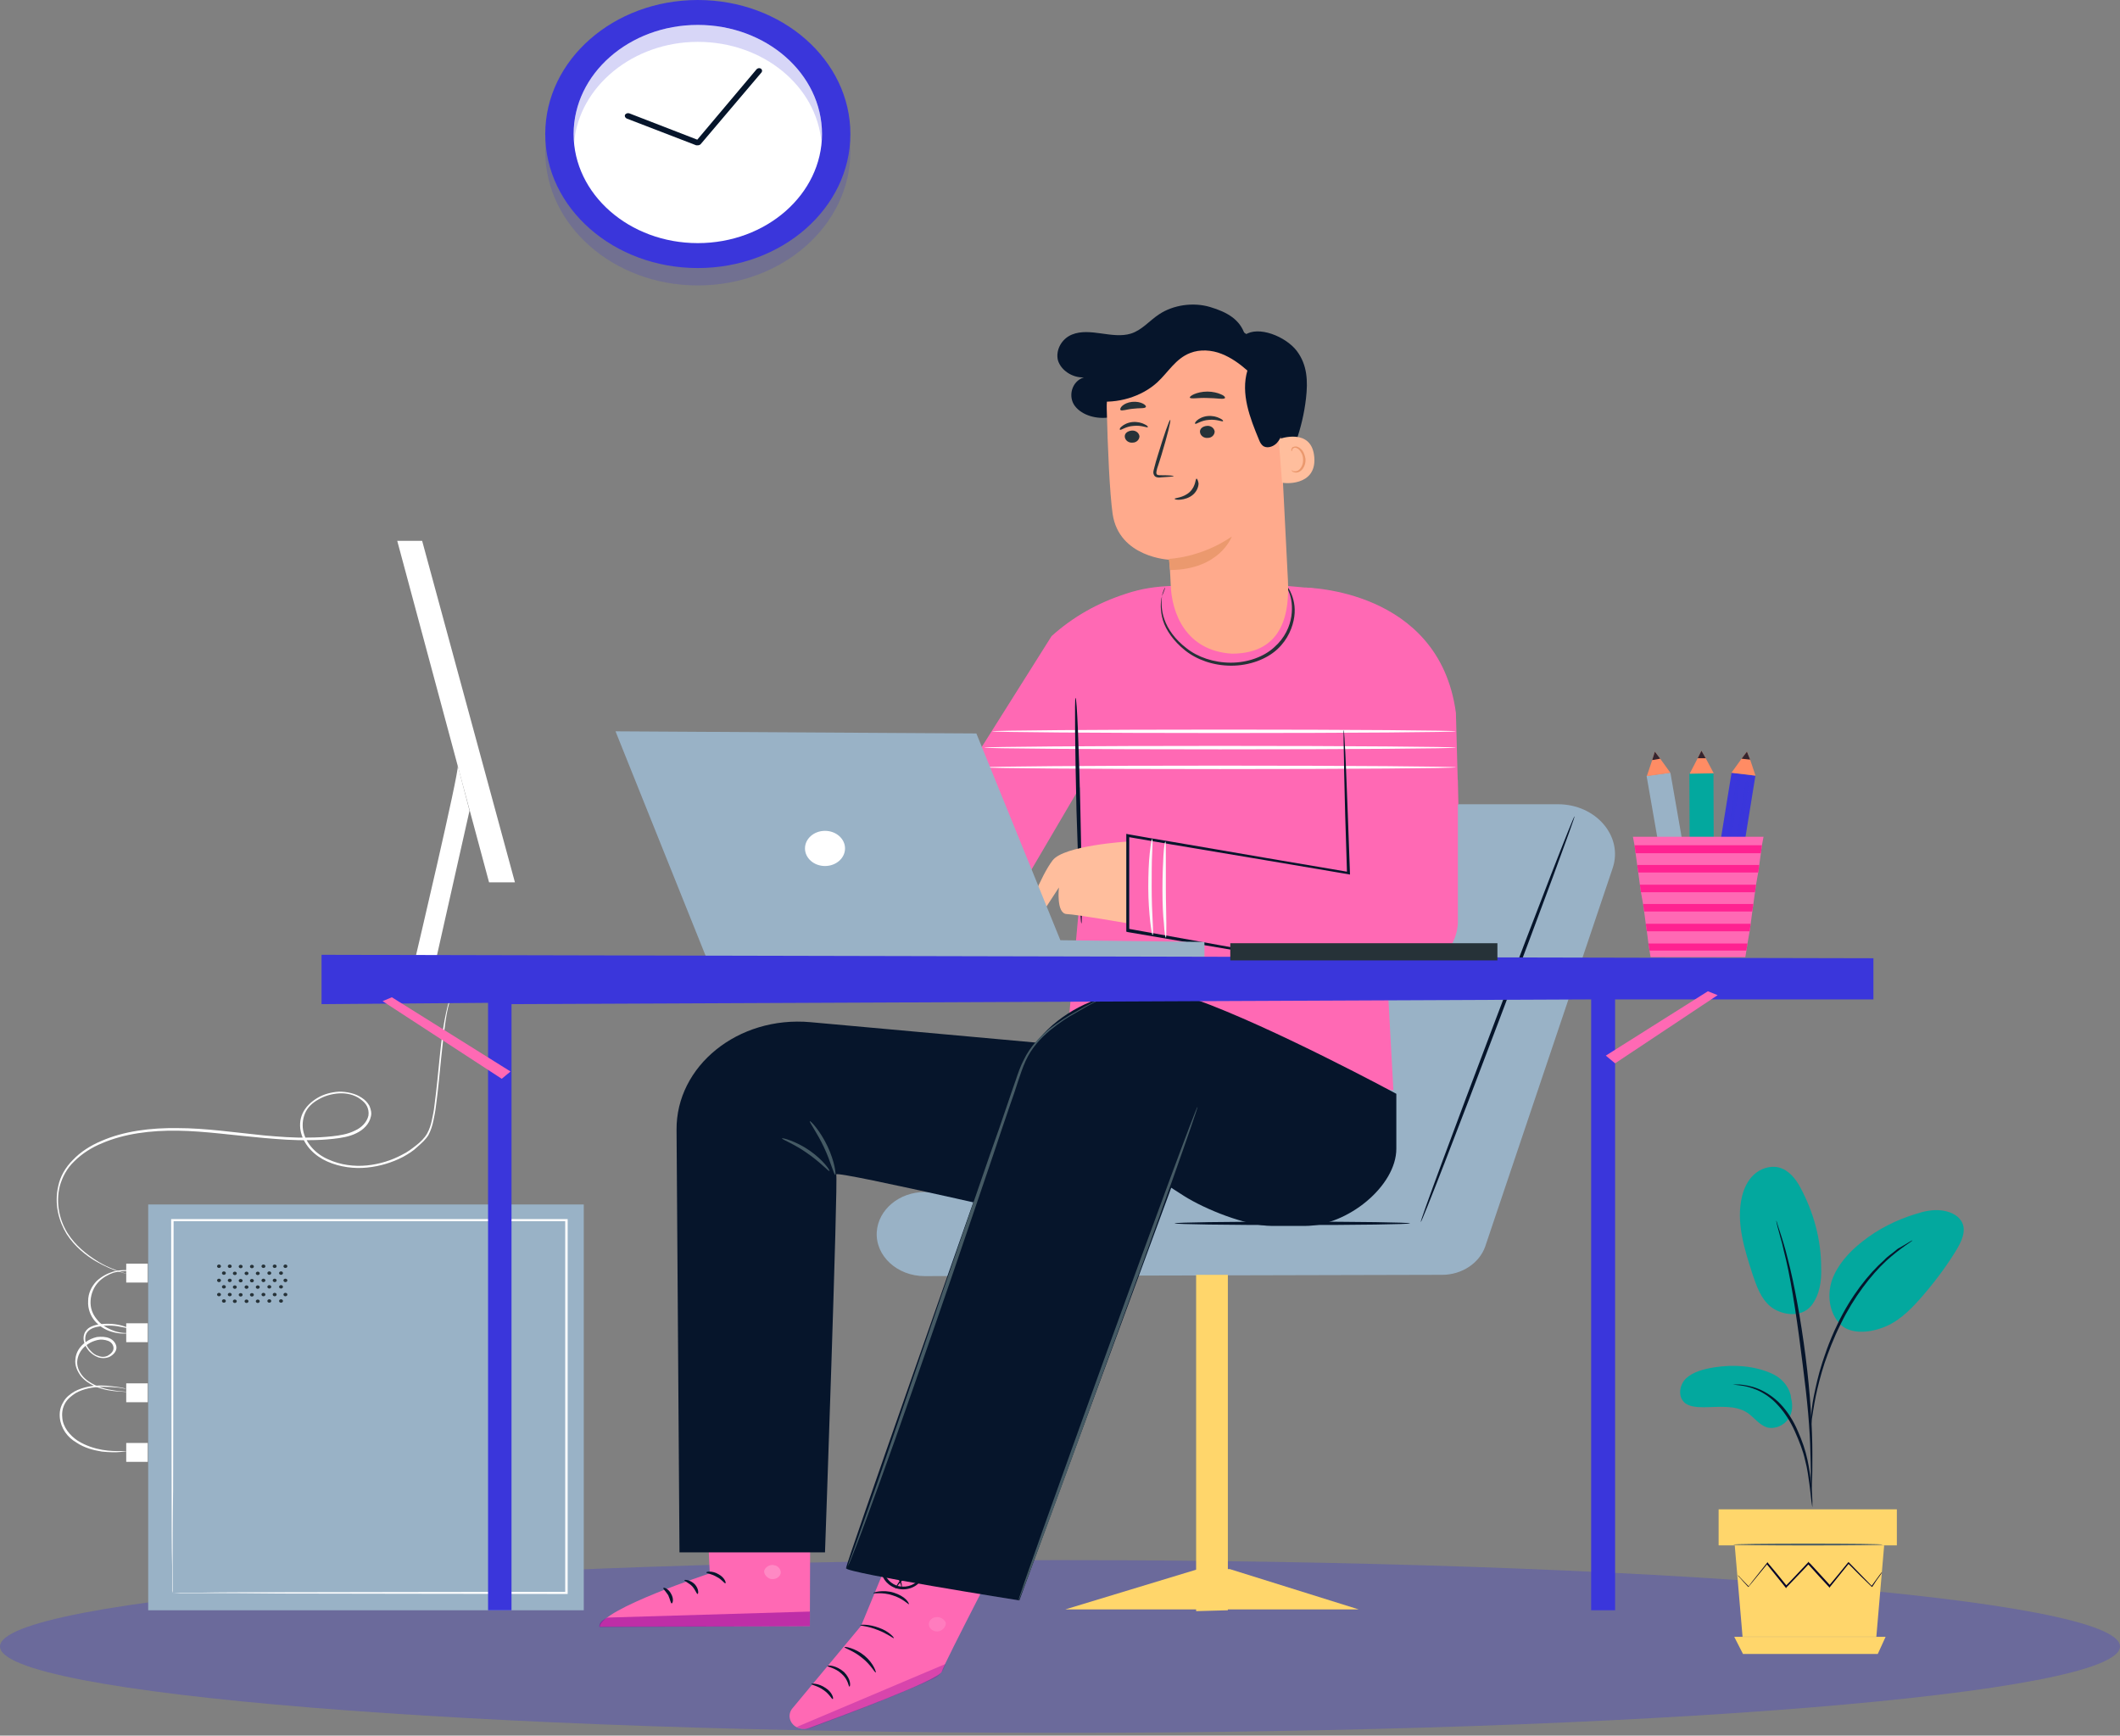 <svg width="623" height="510" viewBox="0 0 623 510" fill="none" xmlns="http://www.w3.org/2000/svg">
<rect x="0" y="0" width="623" height="510" fill="#808080" stroke="none"/>
<path opacity="0.3" d="M311.5 509.18C483.537 509.18 623 497.819 623 483.805C623 469.792 483.537 458.431 311.5 458.431C139.463 458.431 0 469.792 0 483.805C0 497.819 139.463 509.18 311.5 509.18Z" fill="#3A36DB"/>
<path d="M490.877 227.05L483.879 227.991L491.977 274.433L498.975 273.491L490.877 227.05Z" fill="#99B2C6"/>
<path d="M490.872 227.083L483.951 228.05L485.524 223.352L486.31 220.865L487.883 222.937L490.872 227.083Z" fill="#FF8C64"/>
<path d="M498.42 270.186L491.422 271.127L492.018 274.542L499.016 273.6L498.42 270.186Z" fill="#35252F"/>
<path d="M499.052 276.275L492.916 277.105C492.602 277.105 492.444 276.966 492.444 276.69L491.973 274.341L499.052 273.374L499.523 275.723C499.523 275.999 499.366 276.275 499.052 276.275Z" fill="#EF452F"/>
<path d="M487.882 222.937L485.522 223.352L486.309 220.865L487.882 222.937Z" fill="#35252F"/>
<path d="M491.441 271.13L498.439 270.188L498.01 267.73L491.013 268.671L491.441 271.13Z" fill="#F68407"/>
<path d="M485.996 230.122L491.974 264.53C491.974 264.806 492.288 264.944 492.603 264.944C492.917 264.944 493.075 264.668 493.075 264.392L487.097 229.984C487.097 229.708 486.782 229.57 486.468 229.57C486.153 229.57 485.996 229.846 485.996 230.122Z" fill="#99B2C6"/>
<path d="M488.826 229.708L494.804 264.116C494.804 264.392 495.119 264.53 495.433 264.53C495.748 264.53 495.905 264.254 495.905 263.978L489.927 229.57C489.927 229.294 489.613 229.156 489.298 229.156C488.984 229.156 488.826 229.432 488.826 229.708Z" fill="#99B2C6"/>
<path d="M503.53 227.211L496.451 227.231L496.625 274.213L503.704 274.193L503.53 227.211Z" fill="#03A89E"/>
<path d="M503.614 227.22L496.535 227.358L498.895 222.798L499.996 220.587L501.255 222.798L503.614 227.22Z" fill="#FF8C64"/>
<path d="M503.768 270.876L496.689 270.896L496.702 274.351L503.781 274.33L503.768 270.876Z" fill="#35252F"/>
<path d="M503.3 276.966H497.165C496.851 276.966 496.693 276.828 496.693 276.551V274.202H503.772V276.551C503.772 276.828 503.615 276.966 503.3 276.966Z" fill="#EF452F"/>
<path d="M501.256 222.799H498.896L499.998 220.588L501.256 222.799Z" fill="#35252F"/>
<path d="M496.687 270.898L503.766 270.878L503.757 268.391L496.678 268.411L496.687 270.898Z" fill="#3C7341"/>
<path d="M498.265 229.569L498.422 264.391C498.422 264.667 498.736 264.805 498.894 264.805C499.208 264.805 499.366 264.529 499.366 264.391L499.208 229.569C499.208 229.292 498.894 229.154 498.736 229.154C498.579 229.154 498.265 229.292 498.265 229.569Z" fill="#03A89E"/>
<path d="M501.097 229.57L501.255 264.392C501.255 264.668 501.569 264.806 501.727 264.806C502.041 264.806 502.199 264.53 502.199 264.392L502.041 229.57C502.041 229.294 501.727 229.155 501.569 229.155C501.255 229.155 501.097 229.294 501.097 229.57Z" fill="#03A89E"/>
<path d="M515.859 227.927L508.85 227.052L501.325 273.569L508.334 274.444L515.859 227.927Z" fill="#3A36DB"/>
<path d="M515.885 227.912L508.806 227.083L511.795 222.937L513.368 220.865L514.312 223.214L515.885 227.912Z" fill="#FF8C64"/>
<path d="M508.905 271.102L501.896 270.227L501.343 273.648L508.351 274.522L508.905 271.102Z" fill="#35252F"/>
<path d="M507.39 277.105L501.255 276.276C500.94 276.276 500.783 275.999 500.783 275.861L501.098 273.512L508.177 274.341L507.862 276.69C507.862 276.967 507.705 277.105 507.39 277.105Z" fill="#EF452F"/>
<path d="M514.312 223.214L511.795 222.937L513.368 220.865L514.312 223.214Z" fill="#35252F"/>
<path d="M501.849 270.129L508.858 271.004L509.256 268.541L502.247 267.666L501.849 270.129Z" fill="#1B48CA"/>
<path opacity="0.6" d="M510.221 229.57L504.715 263.978C504.715 264.254 504.872 264.53 505.187 264.53C505.501 264.53 505.816 264.392 505.816 264.116L511.322 229.708C511.322 229.432 511.165 229.156 510.85 229.156C510.535 229.156 510.221 229.294 510.221 229.57Z" fill="#3A36DB"/>
<path opacity="0.6" d="M512.897 229.985L507.391 264.392C507.391 264.668 507.548 264.945 507.863 264.945C508.177 264.945 508.492 264.807 508.492 264.53L513.998 230.123C513.998 229.847 513.84 229.57 513.526 229.57C513.211 229.432 513.054 229.708 512.897 229.985Z" fill="#3A36DB"/>
<path d="M518.246 245.876L517.774 248.363L517.46 250.712L516.988 254.167L516.673 256.378L516.044 259.97L515.729 262.181L515.257 265.636L514.943 267.847L514.471 271.44L514.156 273.65L513.527 277.243L513.212 279.316L512.897 281.25H485.053L484.739 279.316L484.424 277.243L483.952 273.65L483.638 271.44L483.166 267.847L482.851 265.636L482.222 262.181L481.907 259.97L481.435 256.378L481.121 254.167L480.649 250.712L480.334 248.363L479.862 245.876H518.246Z" fill="#FF69B4"/>
<path d="M517.773 248.363L517.458 250.712H480.648L480.333 248.363H517.773Z" fill="#FF2291"/>
<path d="M516.988 254.167L516.673 256.378H481.435L481.12 254.167H516.988Z" fill="#FF2291"/>
<path d="M516.043 259.969L515.728 262.18H482.221L481.906 259.969H516.043Z" fill="#FF2291"/>
<path d="M515.255 265.636L514.941 267.847H483.164L482.849 265.636H515.255Z" fill="#FF2291"/>
<path d="M514.469 271.44L514.154 273.651H483.951L483.636 271.44H514.469Z" fill="#FF2291"/>
<path d="M513.524 277.242L513.21 279.315H484.736L484.422 277.242H513.524Z" fill="#FF2291"/>
<path opacity="0.2" d="M205.066 83.876C229.827 83.876 249.9 66.245 249.9 44.495C249.9 22.745 229.827 5.113 205.066 5.113C180.305 5.113 160.232 22.745 160.232 44.495C160.232 66.245 180.305 83.876 205.066 83.876Z" fill="#3A36DB"/>
<path d="M205.066 78.764C229.827 78.764 249.9 61.132 249.9 39.382C249.9 17.632 229.827 0 205.066 0C180.305 0 160.232 17.632 160.232 39.382C160.232 61.132 180.305 78.764 205.066 78.764Z" fill="#3A36DB"/>
<path d="M205.064 71.439C225.2 71.439 241.561 57.068 241.561 39.381C241.561 21.694 225.2 7.323 205.064 7.323C184.929 7.323 168.568 21.694 168.568 39.381C168.568 57.068 184.929 71.439 205.064 71.439Z" fill="white"/>
<path opacity="0.2" d="M168.568 39.381C168.568 40.21 168.568 41.039 168.725 41.868C170.141 25.425 186.03 12.297 205.064 12.297C224.256 12.297 239.988 25.287 241.403 41.868C241.403 41.039 241.561 40.21 241.561 39.381C241.561 21.694 225.2 7.323 205.064 7.323C184.929 7.323 168.568 21.694 168.568 39.381Z" fill="#3A36DB"/>
<path d="M205.065 42.698C205.38 42.698 205.695 42.56 205.852 42.422L223.785 21.28C224.1 20.866 223.943 20.451 223.628 20.175C223.156 19.898 222.684 20.037 222.37 20.313L204.908 41.04L184.929 33.302C184.457 33.164 183.986 33.302 183.671 33.717C183.514 34.131 183.671 34.546 184.143 34.822L204.593 42.698C204.751 42.698 204.908 42.698 205.065 42.698Z" fill="#06152B"/>
<path d="M473.908 255.103L436.455 366.279C434.733 371.195 429.567 374.598 423.827 374.598L271.716 374.977C263.68 374.977 257.223 369.052 257.653 361.993C258.084 355.439 264.254 350.271 271.716 350.271H329.834L376.472 236.321H457.836C469.029 236.321 477.065 245.775 473.908 255.103Z" fill="#99B2C6"/>
<path d="M379.772 359.976C360.672 359.976 345.189 359.751 345.189 359.472C345.189 359.194 360.672 358.968 379.772 358.968C398.872 358.968 414.356 359.194 414.356 359.472C414.356 359.751 398.872 359.976 379.772 359.976Z" fill="#06152B"/>
<path d="M462.715 239.851C462.428 239.725 452.096 266.322 439.611 299.347C427.127 332.246 417.225 358.968 417.512 359.095C417.799 359.221 428.131 332.624 440.616 299.599C453.1 266.7 463.002 239.851 462.715 239.851Z" fill="#06152B"/>
<path d="M351.503 473.422L360.83 473.17V374.599H351.503V473.422Z" fill="#FFD66B"/>
<path d="M399.288 472.917H313.044L352.076 461.069H361.404L399.288 472.917Z" fill="#FFD66B"/>
<path d="M421.102 210.732L406.895 273.379L409.478 320.396L313.477 306.404L317.208 265.312L317.351 231.278L293.817 271.362L275.449 240.228L309.028 186.909C315.199 181.363 322.374 177.203 330.984 174.43C335.145 173.043 339.594 172.287 344.76 172.161C355.809 175.186 366.859 175.186 378.052 172.161C379.343 172.287 381.209 172.413 383.648 172.665C383.792 172.665 383.935 172.665 384.079 172.665C404.456 174.808 419.954 189.682 421.102 207.707V210.732Z" fill="#FF69B4"/>
<path d="M383.505 172.665C383.505 172.665 422.967 172.917 427.846 209.471L428.564 236.32L394.554 236.068L383.505 172.665Z" fill="#FF69B4"/>
<path d="M289.225 219.682C289.225 219.934 320.221 220.186 358.535 220.186C396.85 220.186 427.846 219.934 427.846 219.682C427.846 219.43 396.85 219.178 358.535 219.178C320.221 219.178 289.225 219.43 289.225 219.682Z" fill="white"/>
<path d="M289.225 225.48C289.225 225.732 320.221 225.984 358.535 225.984C396.85 225.984 427.846 225.732 427.846 225.48C427.846 225.228 396.85 224.976 358.535 224.976C320.221 224.976 289.225 225.228 289.225 225.48Z" fill="white"/>
<path d="M291.521 214.892C291.521 215.144 322.086 215.396 359.683 215.396C397.28 215.396 427.846 215.144 427.846 214.892C427.846 214.64 397.28 214.388 359.683 214.388C321.943 214.388 291.521 214.64 291.521 214.892Z" fill="white"/>
<path d="M317.782 271.363C318.069 271.363 317.925 256.489 317.495 238.212C317.064 219.935 316.49 205.061 316.06 205.061C315.773 205.061 315.916 219.935 316.347 238.212C316.921 256.489 317.495 271.363 317.782 271.363Z" fill="#06152B"/>
<path d="M331.271 247.287C331.271 247.287 312.616 248.422 309.315 252.834C306.015 257.119 300.849 269.472 302.714 269.598C304.723 269.724 306.015 268.716 306.015 268.716L311.181 260.775C311.181 260.775 310.32 268.464 313.477 268.59C316.49 268.716 331.701 271.363 331.701 271.363L331.271 247.287Z" fill="#FFBE9D"/>
<path d="M428.421 229.135V271.362C427.847 281.194 417.228 288.253 406.322 286.236L331.127 272.623L331.271 245.522L396.133 256.488L396.994 227.875L428.421 229.135Z" fill="#FF69B4"/>
<path d="M385.513 282.833C385.513 282.833 385.226 282.707 384.509 282.581C383.791 282.455 382.787 282.203 381.639 281.951C379.056 281.447 375.325 280.817 370.589 279.934C360.975 278.169 347.486 275.775 331.414 272.875L331.844 273.254C331.844 264.808 331.844 255.354 331.844 245.396L331.27 245.901C335.575 246.657 340.024 247.413 344.472 248.17C363.414 251.321 381.208 254.346 396.132 256.867L396.706 256.993V256.489C396.276 243.884 395.845 233.422 395.558 225.985C395.415 222.329 395.271 219.556 395.128 217.539C395.128 216.657 394.984 215.901 394.984 215.27C394.984 214.766 394.841 214.514 394.841 214.514C394.841 214.514 394.841 214.766 394.841 215.27C394.841 215.901 394.841 216.531 394.841 217.539C394.841 219.556 394.984 222.455 394.984 226.111C395.128 233.548 395.415 244.01 395.845 256.615L396.419 256.237C381.495 253.716 363.701 250.691 344.759 247.413C340.167 246.657 335.719 245.901 331.557 245.144L330.983 245.018V245.522C330.983 255.48 330.983 264.808 330.983 273.38V273.758L331.414 273.884C347.486 276.657 360.975 278.926 370.589 280.564C375.325 281.321 379.056 281.951 381.639 282.329C382.93 282.455 383.791 282.707 384.652 282.833C385.226 282.833 385.513 282.833 385.513 282.833Z" fill="#06152B"/>
<path d="M342.32 172.665C342.32 172.665 342.176 172.918 342.033 173.296C341.889 173.674 341.602 174.304 341.459 175.186C341.028 176.825 340.885 179.346 341.746 182.245C342.607 185.144 344.903 188.422 348.203 191.069C351.647 193.842 356.526 195.607 361.836 195.607C367.145 195.607 372.168 193.716 375.325 190.817C378.482 187.917 379.917 184.262 380.347 181.237C380.778 178.212 380.06 175.691 379.343 174.178C379.056 173.422 378.625 172.791 378.338 172.413C378.051 172.035 377.908 171.783 377.908 171.909C377.764 171.909 378.338 172.791 378.912 174.304C379.486 175.817 379.917 178.212 379.486 181.111C379.056 184.01 377.621 187.413 374.464 190.186C371.45 192.959 366.715 194.724 361.692 194.724C356.67 194.724 351.934 193.086 348.634 190.438C345.333 187.917 343.181 184.892 342.176 181.993C341.172 179.22 341.315 176.699 341.459 175.186C342.176 173.548 342.463 172.665 342.32 172.665Z" fill="#263238"/>
<path d="M338.731 274.766C338.875 274.766 338.875 273.128 338.731 270.607C338.588 268.086 338.444 264.556 338.444 260.649C338.444 256.741 338.444 253.212 338.588 250.691C338.731 248.17 338.731 246.531 338.588 246.531C338.444 246.531 338.157 248.044 337.87 250.691C337.583 253.212 337.44 256.867 337.44 260.775C337.44 264.682 337.727 268.212 338.014 270.859C338.301 273.254 338.588 274.892 338.731 274.766Z" fill="#FAFAFA"/>
<path d="M342.607 275.523C342.751 275.523 342.751 273.884 342.751 271.363C342.751 268.464 342.607 265.06 342.607 261.405C342.607 257.75 342.607 254.346 342.607 251.447C342.607 248.926 342.607 247.287 342.464 247.287C342.32 247.287 342.033 248.8 341.89 251.447C341.746 253.968 341.603 257.497 341.603 261.405C341.603 265.313 341.746 268.842 342.033 271.363C342.177 274.01 342.464 275.523 342.607 275.523Z" fill="#FAFAFA"/>
<path d="M267.268 443.295L253.062 477.707L232.828 502.035C231.393 503.799 231.967 506.32 233.976 507.455C235.124 508.085 236.559 508.211 237.851 507.707C246.03 504.682 275.878 493.715 276.739 491.194C277.744 488.169 296.973 451.237 296.973 451.237L267.268 443.295Z" fill="#FF69B4"/>
<g opacity="0.6">
<g opacity="0.6">
<path d="M234.12 507.456L277.887 488.926L277.313 490.313C276.739 491.573 275.735 492.582 274.443 493.212C270.856 494.851 260.811 499.388 238.281 507.708C236.846 508.212 235.268 508.086 234.12 507.456Z" fill="#93079F"/>
</g>
</g>
<g opacity="0.6">
<g opacity="0.6">
<g opacity="0.6">
<path opacity="0.6" d="M274.874 475.187C273.582 475.439 272.721 476.573 273.008 477.708C273.295 478.842 274.587 479.599 275.878 479.346C277.17 479.094 278.174 477.708 277.887 476.699C277.457 475.691 275.878 474.809 274.73 475.313" fill="white"/>
</g>
</g>
</g>
<path d="M249.618 495.606C249.331 495.606 249.331 493.589 247.322 491.825C245.456 490.06 243.16 489.808 243.16 489.556C243.16 489.43 243.734 489.304 244.739 489.556C245.743 489.808 246.891 490.312 248.039 491.32C249.044 492.329 249.618 493.463 249.761 494.346C249.905 495.102 249.761 495.606 249.618 495.606Z" fill="#06152B"/>
<path d="M244.74 499.262C244.453 499.388 243.735 497.749 242.013 496.615C240.291 495.354 238.426 495.102 238.426 494.85C238.426 494.598 240.578 494.598 242.587 495.984C244.596 497.245 245.027 499.136 244.74 499.262Z" fill="#06152B"/>
<path d="M257.367 491.447C257.08 491.573 255.932 489.178 253.349 487.161C250.766 485.019 248.039 484.262 248.183 484.01C248.183 483.758 251.34 484.262 254.066 486.531C256.793 488.8 257.51 491.447 257.367 491.447Z" fill="#06152B"/>
<path d="M262.676 481.363C262.533 481.489 260.667 479.976 257.941 478.968C255.214 477.833 252.775 477.707 252.775 477.581C252.775 477.329 255.358 477.203 258.371 478.338C261.241 479.346 262.82 481.237 262.676 481.363Z" fill="#06152B"/>
<path d="M267.125 471.405C266.981 471.531 265.259 469.64 262.246 468.758C259.232 467.749 256.649 468.38 256.649 468.128C256.649 468.002 257.223 467.749 258.371 467.623C259.519 467.497 261.098 467.497 262.676 468.002C264.255 468.506 265.546 469.262 266.264 470.018C266.981 470.775 267.125 471.279 267.125 471.405Z" fill="#06152B"/>
<path d="M263.106 466.867C263.106 466.867 263.107 466.363 263.681 465.607C264.111 464.85 264.972 463.716 266.407 462.582C267.125 462.077 267.842 461.447 269.134 461.321C269.708 461.321 270.569 461.699 270.856 462.203C271.143 462.834 270.999 463.464 270.856 463.968C269.851 466.111 266.838 467.498 263.968 466.867C261.098 466.237 259.232 463.968 258.945 461.699C258.945 461.195 258.945 460.439 259.519 460.061C260.093 459.556 260.954 459.556 261.528 459.935C262.676 460.439 263.107 461.321 263.537 461.951C264.398 463.338 264.829 464.598 264.972 465.481C265.116 466.363 265.116 466.867 265.116 466.867C264.972 466.867 264.829 464.85 262.963 462.203C262.533 461.573 261.959 460.817 261.098 460.439C260.667 460.313 260.237 460.313 260.093 460.565C259.806 460.817 259.663 461.195 259.806 461.699C260.093 463.59 261.815 465.607 264.255 466.111C266.694 466.615 269.421 465.481 270.138 463.716C270.282 463.338 270.425 462.834 270.282 462.456C270.138 462.077 269.851 461.951 269.421 461.951C268.56 461.951 267.699 462.456 266.981 462.96C263.968 464.977 263.25 466.993 263.106 466.867Z" fill="#06152B"/>
<path d="M207.285 434.345L208.577 462.329C208.577 462.329 176.72 472.791 176.289 477.959L237.994 477.833L238.138 434.219L207.285 434.345Z" fill="#FF69B4"/>
<g opacity="0.6">
<g opacity="0.6">
<path opacity="0.6" d="M227.661 459.934C228.809 460.186 229.67 461.446 229.383 462.455C229.096 463.463 227.804 464.219 226.513 463.967C225.365 463.715 224.217 462.329 224.647 461.32C225.078 460.312 226.657 459.429 227.805 460.06" fill="white"/>
</g>
</g>
<g opacity="0.6">
<path d="M237.994 477.833V473.547L178.585 475.312C178.585 475.312 175.859 476.32 176.146 478.085L237.994 477.833Z" fill="#93079F"/>
</g>
<path d="M207.572 462.076C207.572 462.328 209.15 462.455 210.585 463.337C212.164 464.093 212.881 465.354 213.168 465.228C213.455 465.228 213.025 463.589 211.159 462.581C209.294 461.446 207.428 461.824 207.572 462.076Z" fill="#06152B"/>
<path d="M201.114 464.345C201.114 464.597 202.405 465.102 203.41 466.11C204.414 467.244 204.701 468.379 204.988 468.379C205.275 468.379 205.419 466.866 204.127 465.48C202.836 464.219 201.114 464.093 201.114 464.345Z" fill="#06152B"/>
<path d="M197.383 471.152C197.67 471.152 198.1 469.891 197.239 468.379C196.522 466.866 195.087 466.362 194.943 466.614C194.8 466.866 195.661 467.623 196.378 468.757C196.952 470.017 197.096 471.152 197.383 471.152Z" fill="#06152B"/>
<path d="M208.002 455.648C208.146 455.9 209.581 455.522 211.159 455.648C212.881 455.774 214.173 456.152 214.316 456.026C214.46 455.774 213.168 454.892 211.159 454.766C209.294 454.513 207.859 455.396 208.002 455.648Z" fill="#263238"/>
<g opacity="0.3">
<path opacity="0.3" d="M207.572 439.891L207.716 444.807L238.138 444.555V440.017L207.572 439.891Z" fill="black"/>
</g>
<path d="M207.859 449.976C207.859 450.102 209.007 450.228 211.016 449.976C212.02 449.85 213.025 449.598 214.316 449.094C214.89 448.841 215.464 448.589 216.038 448.211C216.325 448.085 216.612 447.833 216.899 447.581C217.186 447.329 217.473 446.573 217.043 446.194C216.756 445.816 216.182 445.564 215.751 445.564C215.321 445.564 214.89 445.69 214.603 445.69C213.886 445.816 213.312 446.068 212.738 446.321C211.59 446.825 210.585 447.455 209.868 447.959C208.433 449.094 208.002 450.102 208.002 450.228C208.146 450.354 208.863 449.472 210.298 448.463C211.016 447.959 212.02 447.455 213.025 447.077C213.599 446.825 214.173 446.699 214.747 446.573C215.464 446.447 215.895 446.447 216.182 446.699C216.182 446.825 216.182 446.825 216.182 446.951C216.038 447.077 215.751 447.203 215.464 447.455C214.89 447.707 214.316 448.085 213.886 448.337C212.881 448.841 211.733 449.094 210.872 449.346C209.15 449.724 207.859 449.85 207.859 449.976Z" fill="#263238"/>
<path d="M208.289 450.354C208.433 450.354 209.007 449.471 209.15 447.707C209.15 446.824 209.15 445.816 208.72 444.681C208.576 444.177 208.289 443.547 207.859 443.043C207.428 442.539 206.998 441.782 205.85 441.656C205.276 441.656 204.702 442.034 204.558 442.412C204.415 442.791 204.271 443.043 204.271 443.421C204.128 444.051 204.128 444.681 204.271 445.312C204.415 446.446 204.989 447.454 205.563 448.085C206.711 449.471 208.002 449.849 208.002 449.723C208.146 449.597 206.998 449.093 206.137 447.707C205.706 447.076 205.276 446.194 205.132 445.186C205.132 444.681 205.132 444.177 205.132 443.673C205.276 443.043 205.419 442.665 205.706 442.665C205.993 442.665 206.567 443.043 206.854 443.547C207.141 444.051 207.428 444.555 207.572 445.06C208.002 446.068 208.146 446.95 208.146 447.707C208.433 449.345 208.146 450.354 208.289 450.354Z" fill="#263238"/>
<path d="M238.137 300.355C274.586 303.632 322.946 308.044 322.946 308.044L316.345 360.229C316.345 360.229 245.312 343.716 245.743 345.103C246.317 346.489 242.442 456.153 242.442 456.153H199.679L198.818 331.993C198.675 313.212 216.899 298.464 238.137 300.355Z" fill="#06152B"/>
<path d="M410.338 321.405V337.539C410.338 348.506 395.988 360.228 383.503 360.228H373.745C366.14 360.228 354.086 355.312 347.915 351.405L344.184 349.01L299.556 470.27C299.556 470.27 248.613 462.203 248.613 460.816C248.613 459.43 283.197 361.489 299.125 315.985C305.583 297.455 328.256 286.615 349.207 292.918C349.924 293.17 350.642 293.422 351.359 293.674C374.176 301.867 410.338 321.405 410.338 321.405Z" fill="#06152B"/>
<path d="M248.757 460.942C248.757 460.942 248.9 460.816 249.044 460.564C249.187 460.186 249.331 459.808 249.618 459.304C250.048 458.169 250.766 456.531 251.627 454.262C253.349 449.85 255.645 443.547 258.515 435.606C264.255 419.85 271.86 397.917 280.183 373.716C284.345 361.615 288.219 350.018 291.807 339.556C293.529 334.262 295.251 329.346 296.829 324.682C297.69 322.287 298.408 320.144 299.125 317.875C299.843 315.733 300.56 313.59 301.421 311.699C303.143 307.917 305.87 305.018 308.596 302.749C311.323 300.481 313.906 298.842 316.202 297.581C318.354 296.321 320.076 295.312 321.368 294.682C321.942 294.43 322.372 294.178 322.659 293.926C322.946 293.8 323.09 293.674 323.09 293.674C323.09 293.674 322.946 293.674 322.659 293.926C322.229 294.052 321.798 294.304 321.224 294.556C319.933 295.186 318.211 296.069 316.058 297.329C313.762 298.59 311.179 300.228 308.309 302.371C305.583 304.64 302.713 307.539 300.847 311.447C299.843 313.338 299.125 315.481 298.408 317.623C297.69 319.766 296.829 322.035 296.112 324.304C294.533 328.968 292.811 334.01 290.946 339.178C287.358 349.64 283.34 361.237 279.179 373.337C270.856 397.539 263.394 419.346 257.941 435.354C255.214 443.169 252.918 449.598 251.34 454.136C250.622 456.278 249.905 458.043 249.474 459.178C249.331 459.682 249.187 460.186 249.044 460.564C248.757 460.69 248.757 460.942 248.757 460.942Z" fill="#455A64"/>
<path d="M237.994 329.472C237.707 329.598 240.147 332.875 242.156 337.161C244.165 341.447 245.026 345.228 245.456 345.228C245.743 345.228 245.313 341.321 243.16 336.783C241.008 332.245 238.138 329.22 237.994 329.472Z" fill="#455A64"/>
<path d="M229.815 334.514C229.671 334.766 233.402 336.152 237.133 338.799C241.008 341.446 243.447 344.219 243.734 344.093C244.021 343.967 241.869 340.816 237.851 338.043C233.833 335.27 229.815 334.261 229.815 334.514Z" fill="#455A64"/>
<path d="M299.269 470.396C299.556 470.522 311.61 438.001 326.104 397.917C340.741 357.833 352.221 325.186 351.934 325.186C351.647 325.06 339.593 357.581 325.099 397.665C310.606 437.749 298.982 470.27 299.269 470.396Z" fill="#455A64"/>
<path d="M353.942 281.195L208.002 282.456L180.881 214.893L286.927 215.523L311.609 276.279L353.942 276.784V281.195Z" fill="#99B2C6"/>
<path d="M242.443 254.473C239.194 254.473 236.56 252.16 236.56 249.305C236.56 246.451 239.194 244.137 242.443 244.137C245.693 244.137 248.327 246.451 248.327 249.305C248.327 252.16 245.693 254.473 242.443 254.473Z" fill="white"/>
<path d="M365.851 98.422C364.416 93.885 360.685 91.742 355.662 90.229C350.64 88.716 344.756 89.599 340.595 92.372C337.725 94.263 335.572 97.036 332.272 98.044C326.819 99.683 320.361 96.153 315.052 98.296C311.895 99.557 310.173 102.96 310.89 105.859C311.751 108.758 315.052 111.027 318.496 110.901C314.908 112.036 313.76 116.574 315.913 119.347C318.065 122.12 322.37 123.254 326.101 122.624C329.832 121.994 333.133 119.977 336.003 117.708C338.873 115.439 341.456 112.918 344.469 110.901C347.483 108.885 351.214 107.372 355.088 107.498C360.254 107.75 364.703 111.153 366.999 115.187C369.295 119.221 369.869 123.884 370.156 128.422C370.443 132.96 370.586 137.624 372.021 141.91C372.165 142.414 372.452 143.044 373.026 143.17C373.887 143.422 374.604 142.666 375.035 141.91C379.77 134.221 382.784 125.775 383.788 117.078C384.362 112.036 384.219 107.246 381.062 103.086C377.761 98.8 369.725 95.649 365.851 98.422Z" fill="#06152B"/>
<path d="M375.895 119.473L378.478 170.523C378.909 179.221 377.617 192.078 361.976 192.078C348.343 191.196 344.325 179.977 344.038 171.91C343.895 168.128 343.608 164.851 343.608 164.473C343.608 164.473 328.827 163.843 326.962 150.986C326.101 144.809 325.527 131.952 325.24 120.229C324.809 107.75 335.572 97.036 349.635 95.776L351.07 95.65C366.424 95.019 375.465 105.986 375.895 119.473Z" fill="#FFAA8C"/>
<path d="M343.464 164.221C343.464 164.221 352.791 163.969 361.975 157.667C361.975 157.667 358.531 167.372 343.894 167.499L343.464 164.221Z" fill="#EB996E"/>
<path d="M330.547 128.422C330.691 129.431 331.695 130.187 332.843 130.061C333.991 130.061 334.852 129.179 334.852 128.17C334.709 127.162 333.704 126.406 332.556 126.532C331.265 126.658 330.404 127.414 330.547 128.422Z" fill="#263238"/>
<path d="M329.112 126.279C329.399 126.531 330.834 125.271 333.13 125.145C335.426 124.892 337.148 125.775 337.292 125.523C337.435 125.397 337.148 125.019 336.287 124.64C335.57 124.262 334.278 123.884 332.843 124.01C331.408 124.136 330.26 124.766 329.686 125.271C329.112 125.649 328.969 126.153 329.112 126.279Z" fill="#263238"/>
<path d="M352.647 127.035C352.79 128.044 353.795 128.8 354.943 128.674C356.091 128.674 356.952 127.792 356.952 126.783C356.808 125.775 355.804 125.018 354.656 125.144C353.364 125.271 352.503 126.027 352.647 127.035Z" fill="#263238"/>
<path d="M351.213 124.515C351.5 124.767 352.935 123.506 355.231 123.38C357.527 123.128 359.249 124.011 359.392 123.758C359.536 123.632 359.249 123.254 358.388 122.876C357.67 122.498 356.379 122.12 354.944 122.246C353.509 122.372 352.361 123.002 351.787 123.506C351.213 124.011 351.069 124.389 351.213 124.515Z" fill="#263238"/>
<path d="M344.898 139.892C344.898 139.766 343.463 139.64 341.167 139.64C340.593 139.64 340.019 139.64 339.876 139.262C339.732 138.884 339.876 138.38 340.019 137.75C340.45 136.489 340.88 135.103 341.311 133.716C343.033 128.044 344.181 123.38 343.894 123.38C343.607 123.38 342.028 127.918 340.306 133.59C339.876 134.976 339.445 136.363 339.158 137.624C339.015 138.254 338.728 138.884 339.158 139.64C339.302 140.018 339.876 140.271 340.163 140.271C340.593 140.397 340.88 140.271 341.167 140.271C343.463 140.145 344.898 140.018 344.898 139.892Z" fill="#263238"/>
<path d="M351.643 140.649C351.213 140.649 351.5 142.792 349.634 144.557C347.769 146.321 345.042 146.321 345.186 146.573C345.186 146.699 345.76 146.951 346.908 146.825C348.056 146.699 349.491 146.321 350.639 145.313C351.787 144.304 352.217 142.918 352.217 142.036C352.074 141.153 351.787 140.649 351.643 140.649Z" fill="#263238"/>
<path d="M349.635 116.826C349.922 117.33 352.074 116.826 354.801 116.952C357.527 116.952 359.68 117.456 359.967 116.952C360.11 116.7 359.68 116.196 358.675 115.818C357.814 115.439 356.379 115.061 354.801 115.061C353.222 115.061 351.787 115.439 350.926 115.818C350.065 116.196 349.635 116.574 349.635 116.826Z" fill="#263238"/>
<path d="M329.258 120.481C329.688 120.859 331.267 120.229 332.989 120.103C334.854 119.851 336.433 120.103 336.72 119.599C336.863 119.347 336.576 118.969 335.859 118.591C335.141 118.212 333.993 117.96 332.702 118.086C331.41 118.212 330.406 118.717 329.832 119.221C329.258 119.725 329.114 120.229 329.258 120.481Z" fill="#263238"/>
<path d="M375.753 129.053C376.04 128.927 385.511 125.524 386.228 134.347C386.946 143.171 376.757 142.036 376.757 141.784C376.757 141.406 375.753 129.053 375.753 129.053Z" fill="#FFBE9D"/>
<path d="M379.483 138.129C379.483 138.129 379.627 138.255 379.914 138.381C380.201 138.507 380.775 138.507 381.205 138.381C382.21 138.003 383.071 136.49 382.927 134.852C382.927 134.095 382.64 133.339 382.21 132.709C381.779 132.078 381.349 131.7 380.775 131.574C380.201 131.448 379.914 131.826 379.77 132.078C379.627 132.331 379.77 132.457 379.627 132.583C379.627 132.583 379.34 132.457 379.483 132.078C379.483 131.952 379.627 131.7 379.77 131.448C380.057 131.322 380.344 131.196 380.775 131.196C381.492 131.196 382.353 131.826 382.784 132.457C383.214 133.087 383.501 133.969 383.645 134.852C383.788 136.616 382.784 138.381 381.492 138.759C380.775 139.011 380.201 138.759 379.914 138.633C379.627 138.381 379.483 138.255 379.483 138.129Z" fill="#EB996E"/>
<path d="M321.797 117.835C328.398 118.717 335.429 116.574 340.021 112.414C343.322 109.389 345.474 105.356 349.779 103.717C352.649 102.583 356.093 102.835 358.963 103.969C361.833 105.104 364.273 106.868 366.569 108.885C364.56 115.692 367.286 122.751 370.013 129.305C370.3 130.061 370.73 130.818 371.448 131.196C372.739 131.826 374.461 131.07 375.322 130.061C376.757 128.423 377.188 126.154 377.331 124.137C377.762 119.347 377.331 114.431 375.466 109.893C373.744 105.356 370.587 101.196 366.282 98.171C360.829 94.515 353.797 93.003 346.909 93.759C340.021 94.515 333.707 97.288 328.828 101.448C326.532 103.339 324.38 105.608 323.519 108.255" fill="#06152B"/>
<path d="M520.547 403.549C515.381 401.28 509.354 400.902 503.757 401.784C500.744 402.289 497.587 403.045 495.434 405.062C493.425 407.078 492.995 410.608 495.291 412.373C496.726 413.381 498.735 413.507 500.6 413.507C505.049 413.507 509.928 412.751 513.515 415.146C515.524 416.532 516.959 418.675 519.255 419.431C521.695 420.062 524.278 418.801 525.569 416.91C526.861 415.02 526.861 412.625 526.287 410.608C526.43 410.482 525.713 405.818 520.547 403.549Z" fill="#03A89E"/>
<path d="M532.313 383.633C529.156 387.541 523.129 386.28 520.259 383.885C517.389 381.49 516.241 377.961 515.093 374.683C512.653 367.12 510.07 359.179 511.936 351.49C512.51 349.221 513.514 346.952 515.38 345.188C517.245 343.423 520.115 342.415 522.698 343.045C525.712 343.801 527.721 346.448 529.012 348.843C533.03 356.28 535.183 364.347 535.183 372.541C535.326 376.448 534.752 380.482 532.313 383.633Z" fill="#03A89E"/>
<path d="M540.922 389.305C537.478 385.776 536.904 380.608 538.339 376.196C539.918 371.784 543.218 368.003 547.236 364.852C551.828 361.196 557.281 358.423 563.165 356.658C565.461 355.902 567.9 355.398 570.34 355.65C572.779 355.902 575.219 356.91 576.367 358.801C578.089 361.574 576.367 364.978 574.645 367.751C571.631 372.667 568.044 377.331 564.169 381.742C561.012 385.272 557.425 388.801 552.689 390.314C547.954 391.952 542.931 391.7 540.492 388.801" fill="#03A89E"/>
<path d="M532.6 442.876C532.6 442.876 532.456 442.246 532.313 441.112C532.169 439.851 532.026 438.212 531.739 436.196C531.452 434.179 531.165 431.658 530.447 429.011C529.873 426.364 528.725 423.465 527.434 420.565C526.142 417.666 524.42 415.019 522.555 413.002C520.689 410.86 518.393 409.347 516.384 408.465C514.375 407.582 512.51 407.204 511.218 407.078C509.927 406.952 509.209 406.826 509.209 406.826C509.209 406.826 509.927 406.826 511.218 406.826C512.51 406.952 514.519 407.204 516.671 408.086C518.824 408.969 521.263 410.481 523.272 412.624C525.281 414.767 527.003 417.414 528.295 420.439C529.586 423.339 530.591 426.238 531.165 429.011C531.739 431.658 532.026 434.179 532.313 436.196C532.456 438.212 532.6 439.977 532.6 441.112C532.6 442.246 532.6 442.876 532.6 442.876Z" fill="#06152B"/>
<path d="M532.169 439.095C532.169 439.095 532.169 438.843 532.169 438.213C532.169 437.582 532.169 436.826 532.169 435.818C532.169 433.801 532.169 430.776 532.026 427.12C531.882 419.809 531.165 411.868 529.73 400.776C528.438 390.314 526.716 378.087 524.851 370.146C524.42 368.381 523.99 366.742 523.703 365.356C523.272 363.969 522.985 362.709 522.698 361.7C522.411 360.818 522.268 360.062 522.124 359.431C521.981 358.927 521.981 358.675 521.981 358.675C521.981 358.675 522.124 358.927 522.268 359.431C522.411 360.062 522.698 360.818 522.985 361.7C523.272 362.709 523.703 363.843 524.133 365.356C524.564 366.742 524.994 368.381 525.425 370.146C527.29 377.33 529.156 387.414 530.591 398.507C532.026 409.725 532.6 419.809 532.6 427.246C532.6 430.902 532.6 433.927 532.456 435.944C532.456 436.952 532.313 437.708 532.313 438.339C532.169 438.843 532.169 439.095 532.169 439.095Z" fill="#06152B"/>
<path d="M532.169 419.431C532.169 419.431 532.169 418.549 532.169 416.91C532.313 415.271 532.456 413.002 533.03 410.229C533.604 407.456 534.322 404.053 535.47 400.523C536.044 398.885 537.192 394.851 540.062 388.927C543.936 380.86 549.102 374.305 553.694 370.271C554.699 369.137 555.99 368.381 556.851 367.624C557.282 367.246 557.712 366.868 558.286 366.616C558.717 366.364 559.147 366.112 559.578 365.86C561.013 364.977 561.874 364.473 562.017 364.473C562.161 364.599 558.717 366.49 554.268 370.523C549.82 374.683 544.797 381.112 540.923 389.053C538.77 393.339 537.335 397.246 536.187 400.523C535.039 404.053 534.178 407.456 533.604 410.229C533.03 413.002 532.743 415.271 532.456 416.91C532.313 418.675 532.169 419.431 532.169 419.431Z" fill="#06152B"/>
<path d="M553.695 454.095L551.399 480.943H512.08L509.784 454.095H553.695Z" fill="#FFD66B"/>
<path d="M505.047 443.507H557.424V454.095H505.047V443.507Z" fill="#FFD66B"/>
<path d="M551.814 486.009L554.12 480.967H509.635L512.212 486.009H551.814Z" fill="#FFD66B"/>
<path d="M510.644 462.793C510.644 462.793 510.644 462.919 510.788 463.045C510.931 463.171 511.075 463.423 511.362 463.675C511.936 464.305 512.653 465.188 513.658 466.196L513.801 466.322C515.236 464.557 517.102 462.288 519.398 459.515H519.111C520.833 461.658 522.698 463.927 524.707 466.448L524.851 466.7L524.994 466.448C527.003 464.305 529.299 462.036 531.595 459.515H531.165C531.308 459.641 531.452 459.767 531.595 459.894C533.604 462.162 535.613 464.305 537.479 466.322L537.622 466.574L537.766 466.322C539.775 463.801 541.64 461.532 543.362 459.389H543.075C545.802 462.162 548.098 464.431 549.963 466.196L550.107 466.322L550.25 466.196C551.111 464.809 551.829 463.801 552.403 463.045C552.69 462.667 552.833 462.415 552.977 462.162C553.12 461.91 553.12 461.91 553.12 461.91C553.12 461.91 552.977 462.036 552.833 462.162C552.69 462.415 552.403 462.667 552.259 462.919C551.685 463.675 550.968 464.683 549.963 466.07H550.107C548.385 464.305 546.089 461.91 543.362 459.137L543.219 459.011L543.075 459.137C541.353 461.28 539.488 463.549 537.479 465.944H537.909C536.044 463.927 534.035 461.658 532.026 459.515C531.882 459.389 531.739 459.263 531.595 459.137L531.452 458.885L531.308 459.137C529.012 461.532 526.86 463.927 524.707 466.07H525.138C523.129 463.549 521.263 461.28 519.541 459.263L519.398 459.011L519.254 459.263C517.102 462.036 515.093 464.431 513.801 466.196H513.945C512.94 465.188 512.079 464.305 511.505 463.675C511.218 463.423 511.075 463.171 510.931 463.045C510.644 462.919 510.644 462.793 510.644 462.793Z" fill="#030229"/>
<path d="M531.309 454.095C519.183 454.095 509.353 453.982 509.353 453.843C509.353 453.704 519.183 453.591 531.309 453.591C543.434 453.591 553.264 453.704 553.264 453.843C553.264 453.982 543.434 454.095 531.309 454.095Z" fill="#455A64"/>
<path d="M124.056 158.926L151.321 259.262H143.715L116.737 158.926H124.056Z" fill="white"/>
<path d="M134.532 224.976C134.963 226.867 122.048 281.573 122.048 281.573H128.218L137.976 238.211L134.532 224.976Z" fill="white"/>
<path d="M43.551 353.926H171.553V473.17H43.551V353.926Z" fill="#99B2C6"/>
<path d="M37.094 371.321H43.408V376.867H37.094V371.321Z" fill="white"/>
<path d="M37.094 388.842H43.408V394.388H37.094V388.842Z" fill="white"/>
<path d="M37.094 406.489H43.408V412.035H37.094V406.489Z" fill="white"/>
<path d="M37.094 424.009H43.408V429.555H37.094V424.009Z" fill="white"/>
<path d="M36.95 408.001C36.95 408.001 36.233 407.875 35.084 407.623C33.793 407.497 32.071 407.119 29.631 407.119C27.335 407.119 24.465 407.497 21.883 408.883C20.591 409.64 19.299 410.648 18.582 412.035C17.721 413.421 17.434 414.934 17.578 416.572C17.721 418.085 18.295 419.598 19.156 420.858C20.017 422.119 21.165 423.127 22.456 423.883C24.896 425.522 27.622 426.152 29.919 426.53C32.215 426.782 34.08 426.782 35.371 426.656C36.663 426.53 37.38 426.404 37.38 426.404C37.38 426.404 36.663 426.404 35.371 426.404C34.08 426.404 32.215 426.404 30.062 426.026C27.91 425.648 25.326 424.892 22.887 423.379C20.591 421.867 18.439 419.346 18.295 416.446C18.151 414.934 18.439 413.547 19.156 412.287C19.873 411.026 21.021 410.144 22.169 409.388C24.609 408.001 27.335 407.623 29.631 407.497C31.927 407.497 33.65 407.623 34.941 407.749C36.233 408.001 36.95 408.127 36.95 408.001Z" fill="white"/>
<path d="M38.529 390.606C38.529 390.606 38.386 390.48 37.955 390.228C37.525 390.102 36.951 389.85 36.09 389.598C34.368 389.094 31.785 388.716 28.771 389.22C28.054 389.346 27.193 389.598 26.475 389.976C25.758 390.354 25.04 391.111 24.753 391.993C24.179 393.632 24.897 395.522 26.188 397.035C26.906 397.791 27.767 398.422 28.771 398.8C29.776 399.178 31.211 399.178 32.215 398.674C33.22 398.169 34.224 397.161 34.224 396.027C34.224 394.892 33.363 393.758 32.215 393.254C31.067 392.749 29.776 392.749 28.484 392.875C27.336 393.127 26.188 393.632 25.327 394.262C23.462 395.522 22.314 397.413 22.17 399.304C21.883 401.195 22.744 402.959 23.749 404.346C24.897 405.732 26.332 406.615 27.623 407.245C30.493 408.506 33.076 408.758 34.798 408.884C35.659 408.884 36.377 409.01 36.807 409.01C37.238 409.01 37.525 409.01 37.525 409.01C37.525 409.01 36.52 408.884 34.798 408.758C33.076 408.506 30.637 408.253 27.91 406.993C26.619 406.363 25.183 405.48 24.179 404.22C23.174 402.959 22.457 401.321 22.744 399.556C23.031 397.791 24.036 396.153 25.758 395.018C26.619 394.388 27.623 394.01 28.628 393.758C29.632 393.506 30.78 393.632 31.785 394.01C32.789 394.388 33.363 395.27 33.363 396.153C33.363 397.035 32.646 397.791 31.785 398.296C30.924 398.8 29.776 398.8 28.915 398.422C27.91 398.169 27.193 397.539 26.619 396.909C25.327 395.648 24.753 393.884 25.184 392.371C25.614 390.859 27.193 390.102 28.771 389.85C31.785 389.22 34.224 389.598 35.946 389.976C37.668 390.228 38.529 390.733 38.529 390.606Z" fill="white"/>
<path d="M38.386 373.464C38.386 373.464 37.955 373.338 36.951 373.212C36.09 373.212 34.655 373.212 33.076 373.716C31.498 374.22 29.776 375.102 28.341 376.489C26.906 378.001 25.901 380.018 25.901 382.287C25.758 384.556 26.619 386.699 27.91 388.211C29.202 389.724 30.924 390.732 32.502 391.237C34.081 391.741 35.372 391.867 36.233 391.867C37.094 391.867 37.668 391.741 37.668 391.741C37.668 391.615 35.516 391.993 32.646 390.732C31.211 390.102 29.632 389.22 28.484 387.707C27.193 386.195 26.475 384.304 26.619 382.161C26.762 380.018 27.623 378.127 28.915 376.741C30.206 375.354 31.928 374.472 33.363 373.968C36.377 373.212 38.386 373.59 38.386 373.464Z" fill="white"/>
<path d="M133.525 290.649C133.525 290.649 132.951 291.405 132.377 292.918C131.803 294.43 131.229 296.699 130.655 299.724C130.081 302.749 129.651 306.405 129.22 310.565C128.79 314.85 128.359 319.64 127.642 325.06C127.498 326.447 127.211 327.707 126.924 329.094C126.637 330.481 126.207 331.867 125.489 333.128C124.772 334.388 123.624 335.523 122.332 336.531C121.041 337.539 119.749 338.548 118.171 339.304C115.157 340.943 111.57 342.077 107.839 342.455C104.108 342.833 100.09 342.329 96.502 340.691C92.915 339.178 90.045 336.153 89.184 332.623C88.753 330.859 88.897 328.968 89.614 327.203C90.332 325.439 91.767 324.052 93.632 323.044C95.354 322.035 97.507 321.405 99.659 321.279C101.812 321.153 104.108 321.657 105.83 322.918C106.691 323.548 107.408 324.178 107.839 325.06C108.269 325.943 108.413 326.825 108.269 327.833C107.839 329.724 106.26 331.363 104.251 332.245C102.242 333.254 99.946 333.632 97.65 333.884C95.354 334.136 93.058 334.262 90.906 334.262C86.314 334.388 81.865 334.01 77.56 333.632C68.807 332.749 60.34 331.489 52.304 331.489C44.268 331.363 36.376 332.371 29.775 335.27C26.474 336.657 23.604 338.548 21.452 340.817C19.156 343.086 17.721 345.733 17.147 348.38C15.855 353.8 17.29 358.842 19.586 362.623C22.026 366.405 25.326 368.926 28.053 370.564C30.923 372.203 33.362 373.212 35.084 373.716C36.806 374.22 37.667 374.472 37.667 374.472C37.667 374.472 37.38 374.346 36.95 374.22C36.519 374.094 35.802 373.842 35.084 373.59C33.362 372.959 30.923 372.077 28.196 370.312C25.47 368.548 22.169 366.027 19.873 362.371C17.577 358.716 16.286 353.674 17.577 348.506C18.295 345.985 19.586 343.338 21.882 341.195C24.035 339.052 26.905 337.161 30.062 335.901C36.519 333.128 44.268 332.119 52.304 332.245C60.34 332.371 68.807 333.632 77.56 334.388C82.009 334.766 86.457 335.144 91.049 335.018C93.345 335.018 95.641 334.892 97.937 334.64C100.233 334.388 102.673 334.01 104.682 333.002C106.834 331.993 108.556 330.228 108.987 328.086C109.274 327.077 108.987 325.943 108.556 324.934C107.982 323.926 107.265 323.17 106.26 322.539C104.395 321.279 101.955 320.775 99.659 320.775C97.363 320.901 95.067 321.531 93.202 322.665C91.336 323.8 89.758 325.312 88.897 327.203C88.036 329.094 88.036 331.111 88.466 332.875C89.471 336.657 92.484 339.682 96.215 341.321C99.946 342.959 104.108 343.464 107.839 343.086C111.713 342.707 115.301 341.573 118.458 339.934C120.036 339.052 121.471 338.17 122.619 337.035C123.911 335.901 125.059 334.892 125.92 333.506C126.637 332.119 127.068 330.733 127.355 329.346C127.642 327.96 127.929 326.573 128.072 325.312C128.79 320.018 129.22 315.102 129.651 310.817C130.081 306.531 130.512 302.876 130.942 299.976C131.373 296.951 131.947 294.682 132.521 293.17C132.808 292.413 132.951 291.783 133.238 291.531C133.382 290.775 133.525 290.649 133.525 290.649Z" fill="white"/>
<path d="M50.727 468.127C50.727 468.127 50.727 468.001 50.727 467.623C50.727 467.245 50.727 466.741 50.727 466.11C50.727 464.724 50.727 462.833 50.727 460.186C50.727 455.018 50.727 447.455 50.87 437.875C50.87 418.716 51.014 391.363 51.014 358.59L50.727 358.842C84.593 358.842 124.199 358.842 166.532 358.842L166.101 358.464C166.101 398.8 166.101 436.363 166.101 468.001L166.388 467.749C131.661 467.749 102.818 467.875 82.584 467.875C72.395 467.875 64.503 467.875 59.05 468.001C56.324 468.001 54.315 468.001 52.88 468.001C51.444 468.127 50.727 468.127 50.727 468.127C50.727 468.127 51.444 468.127 52.88 468.127C54.315 468.127 56.324 468.127 59.05 468.127C64.503 468.127 72.395 468.127 82.441 468.253C102.674 468.253 131.661 468.379 166.532 468.379H166.819V468.127C166.819 436.489 166.819 398.8 166.819 358.59V358.212H166.388C124.199 358.212 84.593 358.212 50.584 358.212H50.297V358.464C50.297 391.237 50.44 418.716 50.44 437.875C50.44 447.455 50.44 455.018 50.584 460.186C50.584 462.707 50.584 464.724 50.584 465.984C50.584 466.615 50.584 467.119 50.584 467.497C50.727 468.001 50.727 468.127 50.727 468.127Z" fill="white"/>
<path d="M83.875 372.582C83.558 372.582 83.301 372.356 83.301 372.078C83.301 371.799 83.558 371.574 83.875 371.574C84.192 371.574 84.449 371.799 84.449 372.078C84.449 372.356 84.192 372.582 83.875 372.582Z" fill="#263238"/>
<path d="M80.718 372.581C80.401 372.581 80.144 372.356 80.144 372.077C80.144 371.799 80.401 371.573 80.718 371.573C81.035 371.573 81.292 371.799 81.292 372.077C81.292 372.356 81.035 372.581 80.718 372.581Z" fill="#263238"/>
<path d="M77.417 372.581C77.1 372.581 76.843 372.356 76.843 372.077C76.843 371.799 77.1 371.573 77.417 371.573C77.734 371.573 77.991 371.799 77.991 372.077C77.991 372.356 77.734 372.581 77.417 372.581Z" fill="#263238"/>
<path d="M74.026 372.658C73.709 372.658 73.452 372.432 73.452 372.154C73.452 371.875 73.709 371.649 74.026 371.649C74.343 371.649 74.6 371.875 74.6 372.154C74.6 372.432 74.343 372.658 74.026 372.658Z" fill="#263238"/>
<path d="M70.726 372.658C70.409 372.658 70.152 372.432 70.152 372.154C70.152 371.875 70.409 371.649 70.726 371.649C71.043 371.649 71.3 371.875 71.3 372.154C71.3 372.432 71.043 372.658 70.726 372.658Z" fill="#263238"/>
<path d="M67.516 372.581C67.199 372.581 66.942 372.356 66.942 372.077C66.942 371.799 67.199 371.573 67.516 371.573C67.833 371.573 68.09 371.799 68.09 372.077C68.09 372.356 67.833 372.581 67.516 372.581Z" fill="#263238"/>
<path d="M64.36 372.581C64.043 372.581 63.786 372.356 63.786 372.077C63.786 371.799 64.043 371.573 64.36 371.573C64.677 371.573 64.934 371.799 64.934 372.077C64.934 372.356 64.677 372.581 64.36 372.581Z" fill="#263238"/>
<path d="M65.795 374.598C65.478 374.598 65.221 374.373 65.221 374.094C65.221 373.816 65.478 373.59 65.795 373.59C66.112 373.59 66.369 373.816 66.369 374.094C66.369 374.373 66.112 374.598 65.795 374.598Z" fill="#263238"/>
<path d="M69.004 374.675C68.687 374.675 68.43 374.449 68.43 374.171C68.43 373.892 68.687 373.667 69.004 373.667C69.321 373.667 69.578 373.892 69.578 374.171C69.578 374.449 69.321 374.675 69.004 374.675Z" fill="#263238"/>
<path d="M72.447 374.675C72.13 374.675 71.873 374.449 71.873 374.171C71.873 373.892 72.13 373.667 72.447 373.667C72.764 373.667 73.021 373.892 73.021 374.171C73.021 374.449 72.764 374.675 72.447 374.675Z" fill="#263238"/>
<path d="M75.748 374.675C75.431 374.675 75.174 374.449 75.174 374.171C75.174 373.892 75.431 373.667 75.748 373.667C76.065 373.667 76.322 373.892 76.322 374.171C76.322 374.449 76.065 374.675 75.748 374.675Z" fill="#263238"/>
<path d="M79.141 374.598C78.823 374.598 78.567 374.373 78.567 374.094C78.567 373.816 78.823 373.59 79.141 373.59C79.457 373.59 79.715 373.816 79.715 374.094C79.715 374.373 79.457 374.598 79.141 374.598Z" fill="#263238"/>
<path d="M82.584 374.598C82.266 374.598 82.01 374.373 82.01 374.094C82.01 373.816 82.266 373.59 82.584 373.59C82.9 373.59 83.157 373.816 83.157 374.094C83.157 374.373 82.9 374.598 82.584 374.598Z" fill="#263238"/>
<path d="M83.875 376.741C83.558 376.741 83.301 376.515 83.301 376.237C83.301 375.958 83.558 375.732 83.875 375.732C84.192 375.732 84.449 375.958 84.449 376.237C84.449 376.515 84.192 376.741 83.875 376.741Z" fill="#263238"/>
<path d="M80.718 376.741C80.401 376.741 80.144 376.515 80.144 376.237C80.144 375.958 80.401 375.732 80.718 375.732C81.035 375.732 81.292 375.958 81.292 376.237C81.292 376.515 81.035 376.741 80.718 376.741Z" fill="#263238"/>
<path d="M77.417 376.741C77.1 376.741 76.843 376.515 76.843 376.237C76.843 375.958 77.1 375.732 77.417 375.732C77.734 375.732 77.991 375.958 77.991 376.237C77.991 376.515 77.734 376.741 77.417 376.741Z" fill="#263238"/>
<path d="M74.026 376.817C73.709 376.817 73.452 376.591 73.452 376.313C73.452 376.034 73.709 375.809 74.026 375.809C74.343 375.809 74.6 376.034 74.6 376.313C74.6 376.591 74.343 376.817 74.026 376.817Z" fill="#263238"/>
<path d="M70.726 376.817C70.409 376.817 70.152 376.591 70.152 376.313C70.152 376.034 70.409 375.809 70.726 375.809C71.043 375.809 71.3 376.034 71.3 376.313C71.3 376.591 71.043 376.817 70.726 376.817Z" fill="#263238"/>
<path d="M67.516 376.741C67.199 376.741 66.942 376.515 66.942 376.237C66.942 375.958 67.199 375.732 67.516 375.732C67.833 375.732 68.09 375.958 68.09 376.237C68.09 376.515 67.833 376.741 67.516 376.741Z" fill="#263238"/>
<path d="M64.36 376.741C64.043 376.741 63.786 376.515 63.786 376.237C63.786 375.958 64.043 375.732 64.36 375.732C64.677 375.732 64.934 375.958 64.934 376.237C64.934 376.515 64.677 376.741 64.36 376.741Z" fill="#263238"/>
<path d="M65.795 378.631C65.478 378.631 65.221 378.406 65.221 378.127C65.221 377.849 65.478 377.623 65.795 377.623C66.112 377.623 66.369 377.849 66.369 378.127C66.369 378.406 66.112 378.631 65.795 378.631Z" fill="#263238"/>
<path d="M69.004 378.708C68.687 378.708 68.43 378.482 68.43 378.203C68.43 377.925 68.687 377.699 69.004 377.699C69.321 377.699 69.578 377.925 69.578 378.203C69.578 378.482 69.321 378.708 69.004 378.708Z" fill="#263238"/>
<path d="M72.447 378.708C72.13 378.708 71.873 378.482 71.873 378.203C71.873 377.925 72.13 377.699 72.447 377.699C72.764 377.699 73.021 377.925 73.021 378.203C73.021 378.482 72.764 378.708 72.447 378.708Z" fill="#263238"/>
<path d="M75.748 378.708C75.431 378.708 75.174 378.482 75.174 378.203C75.174 377.925 75.431 377.699 75.748 377.699C76.065 377.699 76.322 377.925 76.322 378.203C76.322 378.482 76.065 378.708 75.748 378.708Z" fill="#263238"/>
<path d="M79.141 378.631C78.823 378.631 78.567 378.406 78.567 378.127C78.567 377.849 78.823 377.623 79.141 377.623C79.457 377.623 79.715 377.849 79.715 378.127C79.715 378.406 79.457 378.631 79.141 378.631Z" fill="#263238"/>
<path d="M82.584 378.631C82.266 378.631 82.01 378.406 82.01 378.127C82.01 377.849 82.266 377.623 82.584 377.623C82.9 377.623 83.157 377.849 83.157 378.127C83.157 378.406 82.9 378.631 82.584 378.631Z" fill="#263238"/>
<path d="M83.875 380.901C83.558 380.901 83.301 380.675 83.301 380.397C83.301 380.118 83.558 379.893 83.875 379.893C84.192 379.893 84.449 380.118 84.449 380.397C84.449 380.675 84.192 380.901 83.875 380.901Z" fill="#263238"/>
<path d="M80.718 380.901C80.401 380.901 80.144 380.675 80.144 380.397C80.144 380.118 80.401 379.893 80.718 379.893C81.035 379.893 81.292 380.118 81.292 380.397C81.292 380.675 81.035 380.901 80.718 380.901Z" fill="#263238"/>
<path d="M77.417 380.901C77.1 380.901 76.843 380.675 76.843 380.397C76.843 380.118 77.1 379.893 77.417 379.893C77.734 379.893 77.991 380.118 77.991 380.397C77.991 380.675 77.734 380.901 77.417 380.901Z" fill="#263238"/>
<path d="M74.026 380.978C73.709 380.978 73.452 380.752 73.452 380.473C73.452 380.195 73.709 379.969 74.026 379.969C74.343 379.969 74.6 380.195 74.6 380.473C74.6 380.752 74.343 380.978 74.026 380.978Z" fill="#263238"/>
<path d="M70.726 380.978C70.409 380.978 70.152 380.752 70.152 380.473C70.152 380.195 70.409 379.969 70.726 379.969C71.043 379.969 71.3 380.195 71.3 380.473C71.3 380.752 71.043 380.978 70.726 380.978Z" fill="#263238"/>
<path d="M67.516 380.901C67.199 380.901 66.942 380.675 66.942 380.397C66.942 380.118 67.199 379.893 67.516 379.893C67.833 379.893 68.09 380.118 68.09 380.397C68.09 380.675 67.833 380.901 67.516 380.901Z" fill="#263238"/>
<path d="M64.36 380.901C64.043 380.901 63.786 380.675 63.786 380.397C63.786 380.118 64.043 379.893 64.36 379.893C64.677 379.893 64.934 380.118 64.934 380.397C64.934 380.675 64.677 380.901 64.36 380.901Z" fill="#263238"/>
<path d="M65.795 382.792C65.478 382.792 65.221 382.566 65.221 382.287C65.221 382.009 65.478 381.783 65.795 381.783C66.112 381.783 66.369 382.009 66.369 382.287C66.369 382.566 66.112 382.792 65.795 382.792Z" fill="#263238"/>
<path d="M69.004 382.868C68.687 382.868 68.43 382.643 68.43 382.364C68.43 382.086 68.687 381.86 69.004 381.86C69.321 381.86 69.578 382.086 69.578 382.364C69.578 382.643 69.321 382.868 69.004 382.868Z" fill="#263238"/>
<path d="M72.447 382.868C72.13 382.868 71.873 382.643 71.873 382.364C71.873 382.086 72.13 381.86 72.447 381.86C72.764 381.86 73.021 382.086 73.021 382.364C73.021 382.643 72.764 382.868 72.447 382.868Z" fill="#263238"/>
<path d="M75.748 382.868C75.431 382.868 75.174 382.643 75.174 382.364C75.174 382.086 75.431 381.86 75.748 381.86C76.065 381.86 76.322 382.086 76.322 382.364C76.322 382.643 76.065 382.868 75.748 382.868Z" fill="#263238"/>
<path d="M79.141 382.792C78.823 382.792 78.567 382.566 78.567 382.287C78.567 382.009 78.823 381.783 79.141 381.783C79.457 381.783 79.715 382.009 79.715 382.287C79.715 382.566 79.457 382.792 79.141 382.792Z" fill="#263238"/>
<path d="M82.584 382.792C82.266 382.792 82.01 382.566 82.01 382.287C82.01 382.009 82.266 381.783 82.584 381.783C82.9 381.783 83.157 382.009 83.157 382.287C83.157 382.566 82.9 382.792 82.584 382.792Z" fill="#263238"/>
<path d="M550.536 281.574V293.674H474.625V473.17H467.593V293.674L150.315 295.061V473.17H143.427V294.683L94.493 295.061V280.565L550.536 281.574Z" fill="#3A36DB"/>
<path d="M501.89 291.279L471.898 310.187L474.625 312.456L504.76 292.414L501.89 291.279Z" fill="#FF69B4"/>
<path d="M115.158 293.044L150.029 314.851L147.446 316.994L112.432 294.179L115.158 293.044Z" fill="#FF69B4"/>
<path d="M361.547 277.161H440.041V282.203H361.547V277.161Z" fill="#263238"/>
</svg>

